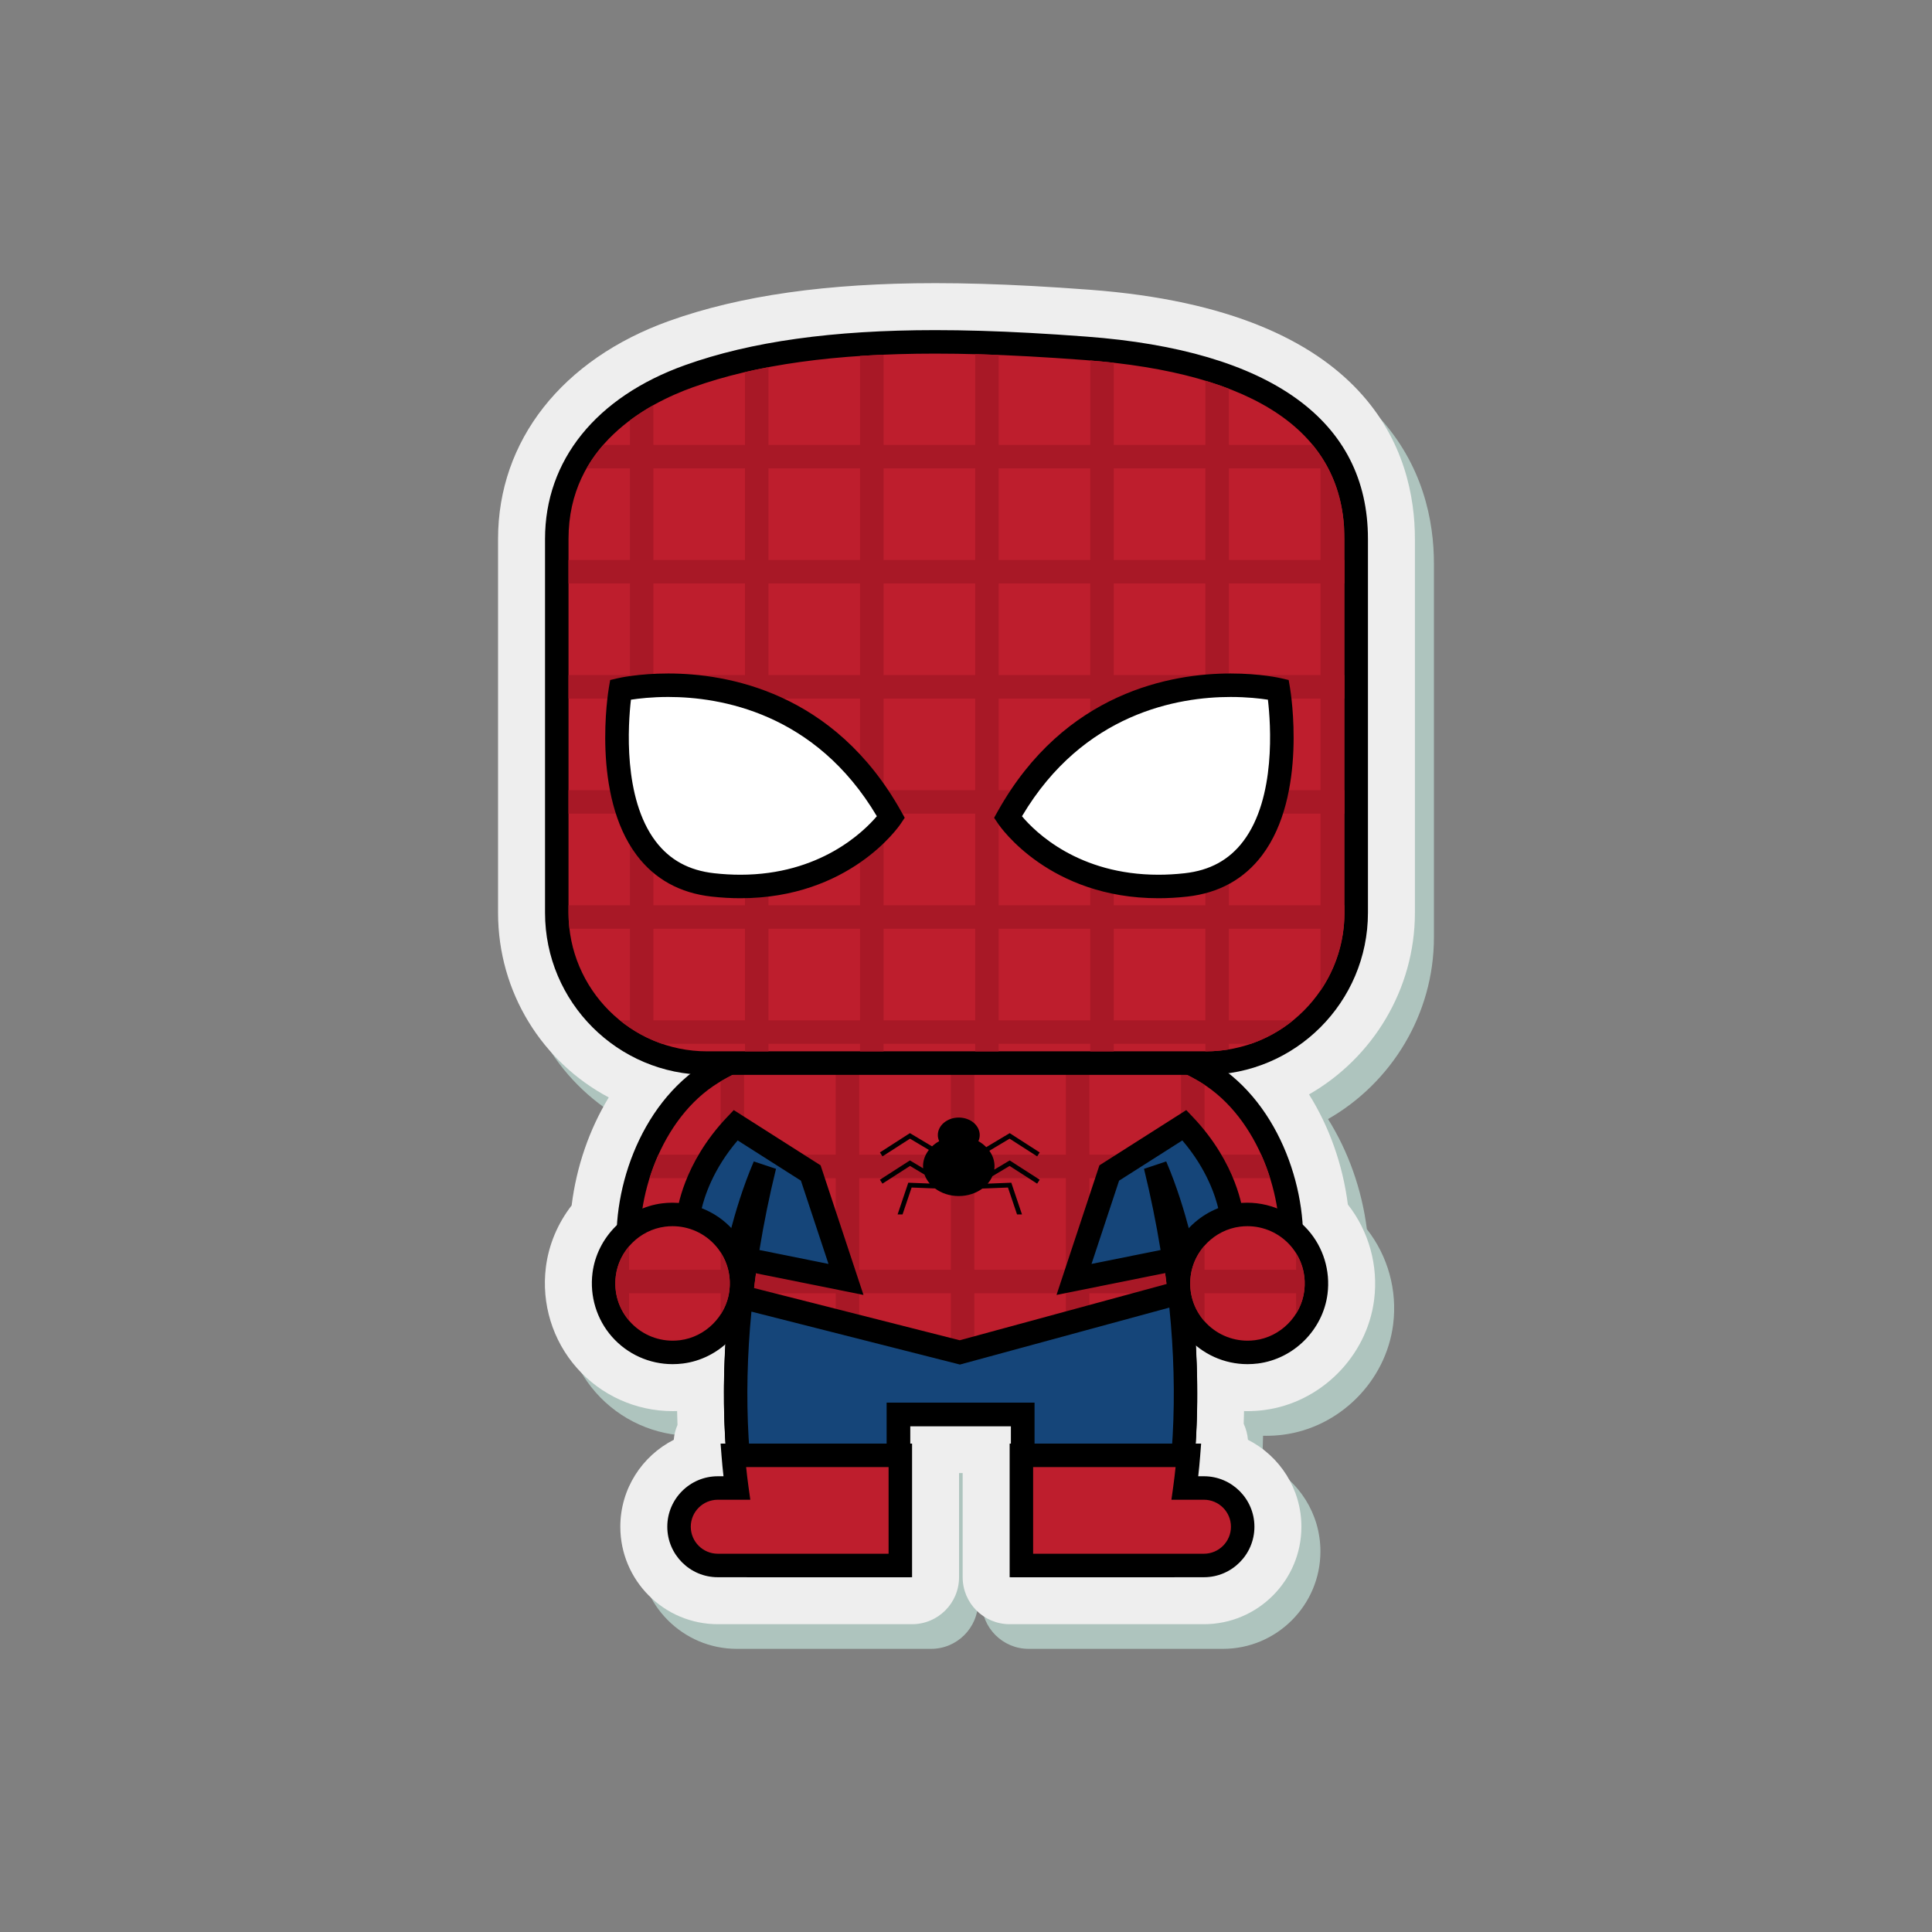 <?xml version="1.0" encoding="utf-8"?>
<!-- Generator: Adobe Illustrator 16.0.0, SVG Export Plug-In . SVG Version: 6.00 Build 0)  -->
<!DOCTYPE svg PUBLIC "-//W3C//DTD SVG 1.1 Tiny//EN" "http://www.w3.org/Graphics/SVG/1.1/DTD/svg11-tiny.dtd">
<svg version="1.1" baseProfile="tiny" id="Layer_1" xmlns="http://www.w3.org/2000/svg" xmlns:xlink="http://www.w3.org/1999/xlink"
	 x="0px" y="0px" width="350px" height="350px" viewBox="0 0 350 350" overflow="scroll" xml:space="preserve">
<rect x="0" y="0" width="350" height="350" fill="#808080" stroke="none"/>
<g>
	<path fill="#AEC4BE" d="M200.853,56.956c-7.442-0.554-13.629-0.892-19.474-1.065c-2.921-0.086-5.777-0.129-8.491-0.129
		c-19.564,0-35.327,2.235-48.188,6.834c-19.428,6.946-31.027,21.712-31.027,39.498v67.73c0,14.43,8.02,27.063,20.054,33.449
		c-3.506,5.773-5.848,12.504-6.723,19.57c-2.527,3.256-4.156,7.125-4.665,11.172c-0.835,6.623,1.204,13.275,5.593,18.252
		c4.39,4.98,10.716,7.838,17.357,7.84c0.272,0,0.546-0.006,0.821-0.016c0.017,0.84,0.041,1.678,0.071,2.51
		c-0.371,0.854-0.6,1.764-0.676,2.697c-5.742,2.918-9.684,8.883-9.684,15.752c0,9.734,7.92,17.654,17.655,17.654h35.2
		c4.7,0,8.511-3.811,8.511-8.51v-18.863h0.654v18.863c0,4.699,3.811,8.51,8.51,8.51h35.2c9.735,0,17.655-7.92,17.655-17.654
		c0-6.869-3.942-12.834-9.685-15.752c-0.082-1.01-0.344-1.994-0.77-2.906c0.027-0.762,0.049-1.527,0.064-2.293
		c0.206,0.004,0.413,0.008,0.619,0.008c0.976,0,1.969-0.063,2.953-0.186c10.29-1.297,18.699-9.707,19.995-19.994
		c0.78-6.184-0.947-12.396-4.759-17.252c-0.921-7.232-3.375-14.102-7.036-19.945c11.513-6.586,19.182-19.021,19.182-32.906v-67.73
		C259.772,86.876,252.118,60.776,200.853,56.956z"/>
	<path fill="#EEEEEE" d="M197.407,52.489c-7.441-0.554-13.628-0.892-19.475-1.065c-2.92-0.086-5.776-0.129-8.49-0.129
		c-19.563,0-35.326,2.235-48.187,6.834c-19.429,6.946-31.028,21.712-31.028,39.498v67.729c0,14.431,8.021,27.063,20.054,33.45
		c-3.507,5.773-5.848,12.504-6.723,19.57c-2.528,3.256-4.155,7.123-4.666,11.172c-0.834,6.623,1.205,13.275,5.595,18.252
		c4.39,4.98,10.716,7.838,17.356,7.84c0.273,0,0.547-0.006,0.821-0.016c0.017,0.84,0.041,1.676,0.071,2.51
		c-0.37,0.854-0.6,1.764-0.675,2.697c-5.742,2.918-9.685,8.883-9.685,15.752c0,9.734,7.92,17.654,17.656,17.654h35.199
		c4.7,0,8.511-3.811,8.511-8.51v-18.865h0.654v18.865c0,4.699,3.811,8.51,8.511,8.51h35.199c9.735,0,17.656-7.92,17.656-17.654
		c0-6.869-3.942-12.834-9.685-15.752c-0.083-1.01-0.345-1.994-0.77-2.906c0.027-0.762,0.048-1.527,0.063-2.293
		c0.206,0.004,0.412,0.008,0.618,0.008c0.976,0,1.97-0.063,2.954-0.188c10.29-1.295,18.699-9.705,19.996-19.994
		c0.779-6.182-0.947-12.395-4.76-17.25c-0.922-7.232-3.375-14.102-7.036-19.945c11.514-6.586,19.183-19.021,19.183-32.907V97.627
		C256.328,82.409,248.674,56.31,197.407,52.489z"/>
	<g>
		<g>
			<path fill="#BE1E2D" d="M218.771,194.361c-5.181-3.193-10.798-4.811-16.155-5.578c-1.964-5.242-3.37-8.24-3.37-8.24h-25.228
				h-25.228c0,0-1.4,2.982-3.357,8.201c-5.444,0.75-11.171,2.365-16.444,5.617c-17.189,10.596-19.844,41.363-7.595,45.262
				c12.167,3.871,9.485-10.502,17.119-28.383c-4.814,19.664-8.187,46.297-1.532,72.359h25.765v-27.373h11.272h11.271V283.6h25.765
				c6.477-25.367,3.455-51.273-1.15-70.77c6.831,17.133,4.657,30.549,16.462,26.793
				C238.616,235.725,235.961,204.957,218.771,194.361z"/>
			<path d="M212.707,285.729h-29.545v-27.375h-18.288v27.375h-29.545l-0.408-1.602c-4.002-15.672-4.386-31.527-3.126-45.689
				c-1.516,2.457-3.599,3.947-6.86,3.947c-1.261,0-2.63-0.24-4.185-0.734c-4.753-1.514-7.971-6.389-8.828-13.379
				c-1.432-11.668,3.671-28.152,15.95-35.723c4.584-2.824,9.967-4.748,16.015-5.725c1.728-4.51,2.923-7.068,2.977-7.186l0.574-1.223
				h53.16l0.574,1.223c0.054,0.117,1.259,2.693,2.995,7.232c5.925,0.99,11.208,2.896,15.721,5.678
				c12.279,7.57,17.383,24.055,15.95,35.725c-0.857,6.988-4.074,11.863-8.826,13.377c-1.556,0.494-2.924,0.734-4.185,0.734h-0.001
				c-3.042,0-5.059-1.297-6.546-3.465c1.202,13.979,0.8,29.682-3.165,45.207L212.707,285.729z M187.417,281.473h21.972
				c6.033-25.248,2.518-50.914-1.555-68.152l4.047-1.277c2.133,5.35,3.431,10.432,4.474,14.514
				c2.145,8.398,3.259,11.572,6.473,11.574l0,0c0.805,0,1.778-0.182,2.895-0.535c3.099-0.988,5.247-4.574,5.893-9.842
				c1.289-10.5-3.58-25.184-13.959-31.582c-4.328-2.668-9.489-4.443-15.341-5.281l-1.248-0.18l-0.442-1.18
				c-1.192-3.184-2.182-5.537-2.758-6.861h-47.697c-0.574,1.318-1.557,3.658-2.743,6.822l-0.445,1.188l-1.257,0.174
				c-5.971,0.82-11.226,2.611-15.619,5.318c-10.379,6.398-15.248,21.082-13.959,31.582c0.646,5.268,2.795,8.854,5.894,9.842
				c5.572,1.773,6.687-0.535,9.367-11.037c1.159-4.535,2.601-10.18,5.15-16.152l4.023,1.34c-4.321,17.646-8.103,43.914-1.933,69.727
				h21.972v-27.375h26.798V281.473z"/>
		</g>
		<g>
			<path fill="#A81826" d="M118.179,234.289h10.92c0.461-1.133,0.908-2.535,1.388-4.254h-13.938
				C116.928,231.686,117.477,233.121,118.179,234.289z"/>
			<path fill="#A81826" d="M193.104,261.947h4.255v-6.807h15.239c0.025-1.428,0.031-2.848,0.016-4.256h-15.255v-16.596h14.177
				c-0.167-1.441-0.351-2.861-0.547-4.254h-13.63v-16.596h10.504c-0.01-0.039-0.019-0.08-0.028-0.119l4.047-1.277
				c0.187,0.469,0.359,0.932,0.534,1.396h1.539v4.457c0.995,3.158,1.748,6.105,2.4,8.66c0.865,3.387,1.563,5.91,2.298,7.732h10.929
				c0.702-1.168,1.252-2.604,1.632-4.254h-13.004v-16.596h11.881c-0.451-1.441-0.988-2.867-1.612-4.256h-10.269v-12.65
				c-0.184-0.121-0.365-0.244-0.554-0.361c-1.171-0.721-2.41-1.373-3.701-1.963v14.975h-16.596v-16.596h12.388
				c-2.333-0.748-4.809-1.322-7.432-1.697l-1.248-0.18l-0.442-1.18c-0.154-0.414-0.306-0.813-0.453-1.197h-2.813v-5.664h-4.255
				v5.664h-16.595v-5.664h-4.256v5.664h-16.595v-5.664h-4.256v5.664h-3.537c-0.143,0.373-0.289,0.758-0.439,1.158l-0.445,1.188
				l-1.257,0.174c-2.725,0.375-5.293,0.961-7.706,1.734h13.385v16.596h-16.595v-15.41c-1.493,0.631-2.913,1.344-4.255,2.141v13.27
				h-11.27c-0.625,1.389-1.161,2.814-1.612,4.256h12.882v16.352c0.271-0.982,0.552-2.049,0.854-3.232
				c0.863-3.377,1.885-7.369,3.401-11.654v-1.465h0.542c0.376-1,0.771-2.01,1.207-3.033l4.023,1.34
				c-0.136,0.557-0.271,1.121-0.405,1.693h11.228v16.596h-14.355c-0.196,1.395-0.38,2.814-0.548,4.254h14.903v16.596h-15.981
				c-0.016,1.408-0.014,2.828,0.012,4.256h15.97v6.807h4.256v-6.807h4.96v-1.043h26.799v1.043h5.687V261.947z M172.253,250.885
				h-16.595v-16.596h16.595V250.885z M172.253,230.035h-16.595v-16.596h16.595V230.035z M172.253,209.184h-16.595v-16.596h16.595
				V209.184z M176.509,192.588h16.595v16.596h-16.595V192.588z M176.509,213.439h16.595v16.596h-16.595V213.439z M176.509,250.885
				v-16.596h16.595v16.596H176.509z"/>
		</g>
		<g>
			<g>
				<path fill="#154579" d="M173.88,245.002l-39.614-10.055c-1.691,15.145-1.532,32.014,2.716,48.652h25.765v-27.373h11.272h11.271
					V283.6h25.765c4.284-16.779,4.411-33.795,2.673-49.035l-0.234-0.338L173.88,245.002z"/>
				<path d="M212.707,285.729h-29.545v-27.375h-18.288v27.375h-29.545l-0.408-1.602c-3.827-14.984-4.759-31.609-2.77-49.416
					l0.271-2.426l41.439,10.516l40.523-11.02l1.396,2.01l0.062,0.533c2.046,17.947,1.128,34.703-2.728,49.803L212.707,285.729z
					 M187.417,281.473h21.972c3.251-13.594,4.074-28.574,2.449-44.59l-37.938,10.318l-37.772-9.586
					c-1.526,15.742-0.681,30.475,2.521,43.857h21.972v-27.375h26.798V281.473z"/>
			</g>
		</g>
		<g>
			<path fill="#BE1E2D" d="M132.842,263.65c0.16,2.051,0.38,4.041,0.641,5.916h-3.45c-3.876,0-7.018,3.141-7.018,7.018l0,0
				c0,3.875,3.142,7.016,7.018,7.016h6.333h26.739v-14.033v-5.264v-0.652H132.842z"/>
			<path d="M165.232,285.729h-35.2c-5.043,0-9.146-4.104-9.146-9.145c0-5.043,4.103-9.146,9.146-9.146h1.036
				c-0.137-1.205-0.254-2.418-0.348-3.623l-0.179-2.291h34.69V285.729z M130.032,271.693c-2.696,0-4.891,2.193-4.891,4.889
				c0,2.697,2.194,4.891,4.891,4.891h30.944v-15.695h-25.808c0.12,1.17,0.26,2.34,0.421,3.496l0.336,2.42H130.032z"/>
		</g>
		<g>
			<path fill="#BE1E2D" d="M215.297,263.65c-0.158,2.051-0.38,4.041-0.64,5.916h3.45c3.876,0,7.018,3.141,7.018,7.018l0,0
				c0,3.875-3.142,7.016-7.018,7.016h-6.332h-26.74v-14.033v-5.264v-0.652H215.297z"/>
			<path d="M218.107,285.729h-35.2v-24.205h34.688l-0.178,2.291c-0.092,1.199-0.209,2.412-0.348,3.623h1.037
				c5.043,0,9.145,4.104,9.145,9.145C227.252,281.625,223.15,285.729,218.107,285.729z M187.162,281.473h30.945
				c2.695,0,4.89-2.193,4.89-4.889c0-2.697-2.194-4.891-4.89-4.891h-5.894l0.336-2.42c0.161-1.162,0.302-2.33,0.42-3.496h-25.808
				V281.473z"/>
		</g>
		<g>
			<path fill="#154579" d="M153.259,231.781l-6.383-19.283l-13.614-8.66c-7.657,8.059-8.513,16.17-8.513,16.17l8.777,6.854
				c1.155-4.525,2.541-9.891,4.987-15.621c-1.271,5.191-2.439,10.873-3.352,16.898L153.259,231.781z"/>
			<path d="M156.429,234.59l-21.571-4.342l-0.075,0.293l-0.533-0.416l-1.493-0.303l0.117-0.773l-10.364-8.092l0.124-1.174
				c0.038-0.359,1.024-8.928,9.086-17.41l1.207-1.271l15.731,10.008L156.429,234.59z M137.581,226.453l12.507,2.52l-4.994-15.086
				l-11.458-7.289c-4.509,5.256-6.068,10.34-6.563,12.525l5.207,4.064c1.009-3.793,2.301-8.152,4.277-12.783l4.023,1.342
				C139.381,216.641,138.374,221.58,137.581,226.453z"/>
		</g>
		<g>
			<path fill="#154579" d="M194.569,231.781l6.383-19.283l13.614-8.66c7.657,8.059,8.513,16.17,8.513,16.17l-8.776,6.854
				c-1.155-4.525-2.542-9.891-4.988-15.621c1.272,5.191,2.438,10.873,3.352,16.898L194.569,231.781z"/>
			<path d="M191.398,234.59l7.771-23.48l15.732-10.008l1.207,1.271c8.062,8.482,9.047,17.051,9.085,17.41l0.124,1.174l-10.363,8.092
				l0.117,0.773l-1.492,0.303l-0.533,0.416l-0.075-0.293L191.398,234.59z M202.733,213.887l-4.994,15.086l12.508-2.52
				c-0.793-4.873-1.801-9.811-2.999-14.707l4.023-1.34c1.976,4.625,3.267,8.986,4.276,12.781l5.207-4.064
				c-0.493-2.18-2.051-7.266-6.563-12.525L202.733,213.887z"/>
		</g>
		<path d="M180.118,211.893c0.029-0.207,0.048-0.418,0.048-0.631c0-1.023-0.348-1.975-0.937-2.789l3.672-2.191l4.99,3.207
			l0.461-0.715l-5.435-3.494l-4.248,2.537c-0.411-0.416-0.886-0.785-1.425-1.082c0.152-0.344,0.241-0.717,0.241-1.105
			c0-1.754-1.699-3.174-3.795-3.174c-2.095,0-3.794,1.42-3.794,3.174c0,0.389,0.089,0.762,0.242,1.105
			c-0.479,0.264-0.908,0.582-1.286,0.939l-4.012-2.395l-5.434,3.494l0.46,0.715l4.991-3.207l3.412,2.037
			c-0.66,0.848-1.054,1.855-1.054,2.943c0,0.133,0.013,0.262,0.023,0.393l-2.399-1.432l-5.434,3.494l0.46,0.715l4.991-3.209
			l2.624,1.568c0.207,0.588,0.532,1.135,0.95,1.621l-3.885-0.152l-1.938,5.748h0.898l1.643-4.873l4.238,0.166
			c1.144,0.854,2.648,1.377,4.301,1.377c1.644,0,3.14-0.516,4.281-1.359l4.635-0.184l1.644,4.873h0.897l-1.938-5.748l-4.274,0.168
			c0.354-0.408,0.638-0.859,0.845-1.342l3.12-1.863l4.99,3.209l0.461-0.715l-5.435-3.494L180.118,211.893z"/>
		<g>
			<path fill="#BE1E2D" d="M196.618,63.098c-6.028-0.448-12.435-0.847-18.998-1.04c-17.944-0.529-37.055,0.464-52.783,6.087
				c-13.342,4.771-23.972,14.457-23.972,29.483c0,0,0,4.021,0,9.788v39.004l0,0v18.937c0,15.04,12.191,27.231,27.232,27.231h90.359
				c15.04,0,27.232-12.191,27.232-27.231V146.42v-39.004v-5.674c0-2.56,0-4.115,0-4.115
				C245.689,71.357,217.857,64.681,196.618,63.098z"/>
			<path d="M218.457,194.717h-90.359c-16.189,0-29.36-13.172-29.36-29.36V97.627c0-14.241,9.252-25.717,25.383-31.484
				c11.926-4.265,26.751-6.338,45.322-6.338c2.636,0,5.409,0.043,8.241,0.126c5.717,0.169,11.784,0.502,19.093,1.045
				c33.391,2.488,51.04,15.163,51.04,36.651v67.729C247.816,181.545,234.646,194.717,218.457,194.717z M169.442,64.061
				c-18.074,0-32.431,1.991-43.889,6.088c-8.426,3.013-22.562,10.589-22.562,27.479v67.729c0,13.843,11.263,25.104,25.105,25.104
				h90.359c13.843,0,25.104-11.262,25.104-25.104V97.627c0-19.175-15.847-30.078-47.101-32.407
				c-7.245-0.539-13.251-0.868-18.902-1.035C174.768,64.102,172.036,64.061,169.442,64.061z"/>
		</g>
		<g>
			<path fill="#A81826" d="M134.961,190.461h4.256v-1.357h16.595v1.357h4.255v-1.357h16.596v1.357h4.255v-1.357h16.596v1.357h4.255
				v-1.357h16.596v1.357h0.094c1.418,0,2.808-0.125,4.161-0.352v-1.006h3.968c2.814-0.967,5.405-2.416,7.67-4.256h-11.638v-16.595
				h16.595v11.208c2.743-4.023,4.349-8.879,4.349-14.104v-1.358h-0.093v-16.596h0.093v-4.255h-0.093v-16.595h0.093v-4.256h-0.093
				v-16.595h0.093v-4.256h-0.093v-6.17c-0.406-5.678-2.301-10.575-5.68-14.68h-15.171v-10.17c-1.353-0.52-2.771-1.004-4.255-1.452
				v11.622h-16.596V65.718c-1.382-0.156-2.804-0.29-4.255-0.409v15.288h-16.596V64.303c-1.135-0.046-2.257-0.085-3.358-0.118
				c-0.301-0.009-0.597-0.016-0.896-0.023v16.436h-16.596v-16.34c-1.445,0.061-2.861,0.14-4.255,0.232v16.107h-16.595V66.519
				c-1.454,0.275-2.873,0.572-4.256,0.894v13.185h-16.595V73.4c-1.424,0.798-2.86,1.715-4.255,2.759v4.438h-4.821
				c-1.124,1.286-2.146,2.702-3.028,4.255h7.85v16.595h-11.119v4.256h11.119v16.595h-11.119v4.256h11.119v16.595h-11.119v4.255
				h11.119v16.596h-11.119v1.358c0,0.98,0.063,1.945,0.173,2.896h10.946v16.595h-1.813c2.266,1.84,4.855,3.289,7.671,4.256h14.992
				V190.461z M222.618,84.852h16.595v16.595h-16.595V84.852z M222.618,105.702h16.595v16.595h-16.595V105.702z M222.618,126.553
				h16.595v16.595h-16.595V126.553z M222.618,147.402h16.595v16.596h-16.595V147.402z M201.768,84.852h16.596v16.595h-16.596V84.852
				z M201.768,105.702h16.596v16.595h-16.596V105.702z M201.768,126.553h16.596v16.595h-16.596V126.553z M201.768,147.402h16.596
				v16.596h-16.596V147.402z M201.768,168.253h16.596v16.595h-16.596V168.253z M180.917,84.852h16.596v16.595h-16.596V84.852z
				 M180.917,105.702h16.596v16.595h-16.596V105.702z M180.917,126.553h16.596v16.595h-16.596V126.553z M180.917,147.402h16.596
				v16.596h-16.596V147.402z M180.917,168.253h16.596v16.595h-16.596V168.253z M160.066,84.852h16.596v16.595h-16.596V84.852z
				 M160.066,105.702h16.596v16.595h-16.596V105.702z M160.066,126.553h16.596v16.595h-16.596V126.553z M160.066,147.402h16.596
				v16.596h-16.596V147.402z M160.066,168.253h16.596v16.595h-16.596V168.253z M139.217,84.852h16.595v16.595h-16.595V84.852z
				 M139.217,105.702h16.595v16.595h-16.595V105.702z M139.217,126.553h16.595v16.595h-16.595V126.553z M139.217,147.402h16.595
				v16.596h-16.595V147.402z M139.217,168.253h16.595v16.595h-16.595V168.253z M118.366,84.852h16.595v16.595h-16.595V84.852z
				 M118.366,105.702h16.595v16.595h-16.595V105.702z M118.366,126.553h16.595v16.595h-16.595V126.553z M118.366,147.402h16.595
				v16.596h-16.595V147.402z M118.366,184.848v-16.595h16.595v16.595H118.366z"/>
		</g>
		<g>
			<path fill="#FFFFFF" d="M112.399,124.94c0,0,31.923-7.472,49.007,23.104c0,0-9.911,14.751-32.251,12.268
				C106.814,157.829,112.399,124.94,112.399,124.94z"/>
			<path d="M134.132,162.722c-1.699,0-3.454-0.1-5.213-0.295c-5.736-0.638-10.302-3.158-13.568-7.489
				c-8.232-10.921-5.183-29.565-5.049-30.354l0.237-1.394l1.376-0.321c0.15-0.036,3.742-0.862,9.151-0.862
				c10.542,0,30.044,3.248,42.197,24.999l0.637,1.141l-0.728,1.085C162.802,149.781,153.879,162.722,134.132,162.722z
				 M114.302,126.755c-0.512,4.416-1.467,17.786,4.452,25.629c2.569,3.402,6.048,5.305,10.636,5.813
				c1.604,0.179,3.199,0.269,4.742,0.269c14.399,0,22.317-7.777,24.717-10.601c-11.129-18.759-28.372-21.603-37.782-21.603
				C118.089,126.263,115.712,126.538,114.302,126.755z"/>
		</g>
		<g>
			<path fill="#FFFFFF" d="M231.595,124.94c0,0-31.923-7.472-49.006,23.104c0,0,9.91,14.751,32.251,12.268
				C237.18,157.829,231.595,124.94,231.595,124.94z"/>
			<path d="M209.864,162.722c-0.001,0-0.002,0-0.003,0c-19.745-0.001-28.669-12.94-29.039-13.49l-0.729-1.085l0.638-1.141
				c12.154-21.751,31.655-24.999,42.197-24.999c5.409,0,9.001,0.826,9.151,0.862l1.377,0.321l0.236,1.394
				c0.134,0.788,3.184,19.433-5.049,30.354c-3.267,4.331-7.831,6.852-13.568,7.489C213.316,162.622,211.563,162.722,209.864,162.722
				z M185.141,147.873c2.386,2.846,10.214,10.593,24.722,10.593c0,0,0.001,0,0.002,0c1.543,0,3.138-0.09,4.74-0.269
				c4.592-0.509,8.072-2.415,10.642-5.822c5.928-7.863,4.963-21.211,4.448-25.619c-1.409-0.217-3.787-0.493-6.767-0.493
				C213.516,126.263,196.27,129.105,185.141,147.873z"/>
		</g>
		<g>
			<path fill="#BE1E2D" d="M213.597,230.879c-1.03,8.176,5.844,15.051,14.019,14.02c5.571-0.701,10.069-5.199,10.771-10.77
				c1.03-8.174-5.845-15.051-14.019-14.02C218.797,220.813,214.298,225.311,213.597,230.879z"/>
			<path d="M225.991,247.129L225.991,247.129c-4.196,0-8.196-1.807-10.973-4.955c-2.774-3.146-4.063-7.361-3.533-11.561
				c0.818-6.492,6.123-11.797,12.615-12.615c4.834-0.607,9.671,1.217,12.862,4.836c2.774,3.148,4.063,7.361,3.533,11.561
				c-0.817,6.492-6.122,11.797-12.614,12.615C227.253,247.09,226.617,247.129,225.991,247.129z M225.991,222.135
				c-0.449,0-0.906,0.027-1.358,0.086c-4.594,0.578-8.347,4.332-8.925,8.924c-0.383,3.033,0.506,5.951,2.502,8.215
				c1.97,2.234,4.807,3.514,7.781,3.516c0,0,0,0,0.001,0c0.448,0,0.905-0.029,1.357-0.086c4.594-0.58,8.347-4.332,8.925-8.926
				c0.383-3.033-0.506-5.949-2.503-8.215C231.802,223.416,228.966,222.135,225.991,222.135z"/>
		</g>
		<path fill="#A81826" d="M234.805,230.035h-16.596v-4.365c-1.334,1.514-2.241,3.408-2.502,5.475
			c-0.383,3.033,0.507,5.949,2.502,8.213v-5.068h16.596v3.666c0.766-1.225,1.284-2.613,1.47-4.092
			c0.308-2.439-0.219-4.795-1.47-6.805V230.035z"/>
		<g>
			<path fill="#BE1E2D" d="M109.447,230.879c-1.03,8.176,5.845,15.051,14.021,14.02c5.569-0.701,10.067-5.199,10.77-10.77
				c1.03-8.174-5.845-15.051-14.02-14.02C114.647,220.813,110.15,225.311,109.447,230.879z"/>
			<path d="M121.844,247.129L121.844,247.129c-4.197,0-8.197-1.807-10.974-4.957c-2.775-3.145-4.063-7.359-3.533-11.559
				c0.817-6.492,6.122-11.797,12.615-12.615c4.833-0.607,9.67,1.217,12.861,4.836c2.775,3.146,4.064,7.361,3.535,11.561
				c-0.819,6.492-6.125,11.797-12.615,12.615C123.104,247.09,122.469,247.129,121.844,247.129z M121.843,222.135
				c-0.45,0-0.907,0.027-1.359,0.086c-4.593,0.578-8.347,4.332-8.925,8.924c-0.382,3.033,0.506,5.949,2.503,8.215
				c1.969,2.234,4.806,3.514,7.781,3.516c0.001,0,0.001,0,0.001,0c0.448,0,0.905-0.029,1.357-0.086
				c4.593-0.58,8.346-4.332,8.925-8.926c0.383-3.033-0.507-5.949-2.504-8.215C127.652,223.416,124.817,222.135,121.843,222.135z"/>
		</g>
		<path fill="#A81826" d="M130.553,230.035h-16.596v-4.252c-1.279,1.494-2.145,3.348-2.398,5.361
			c-0.375,2.977,0.48,5.838,2.398,8.084v-4.939h16.596v3.822c0.82-1.264,1.379-2.707,1.573-4.248
			c0.315-2.504-0.248-4.924-1.573-6.967V230.035z"/>
	</g>
</g>
</svg>
